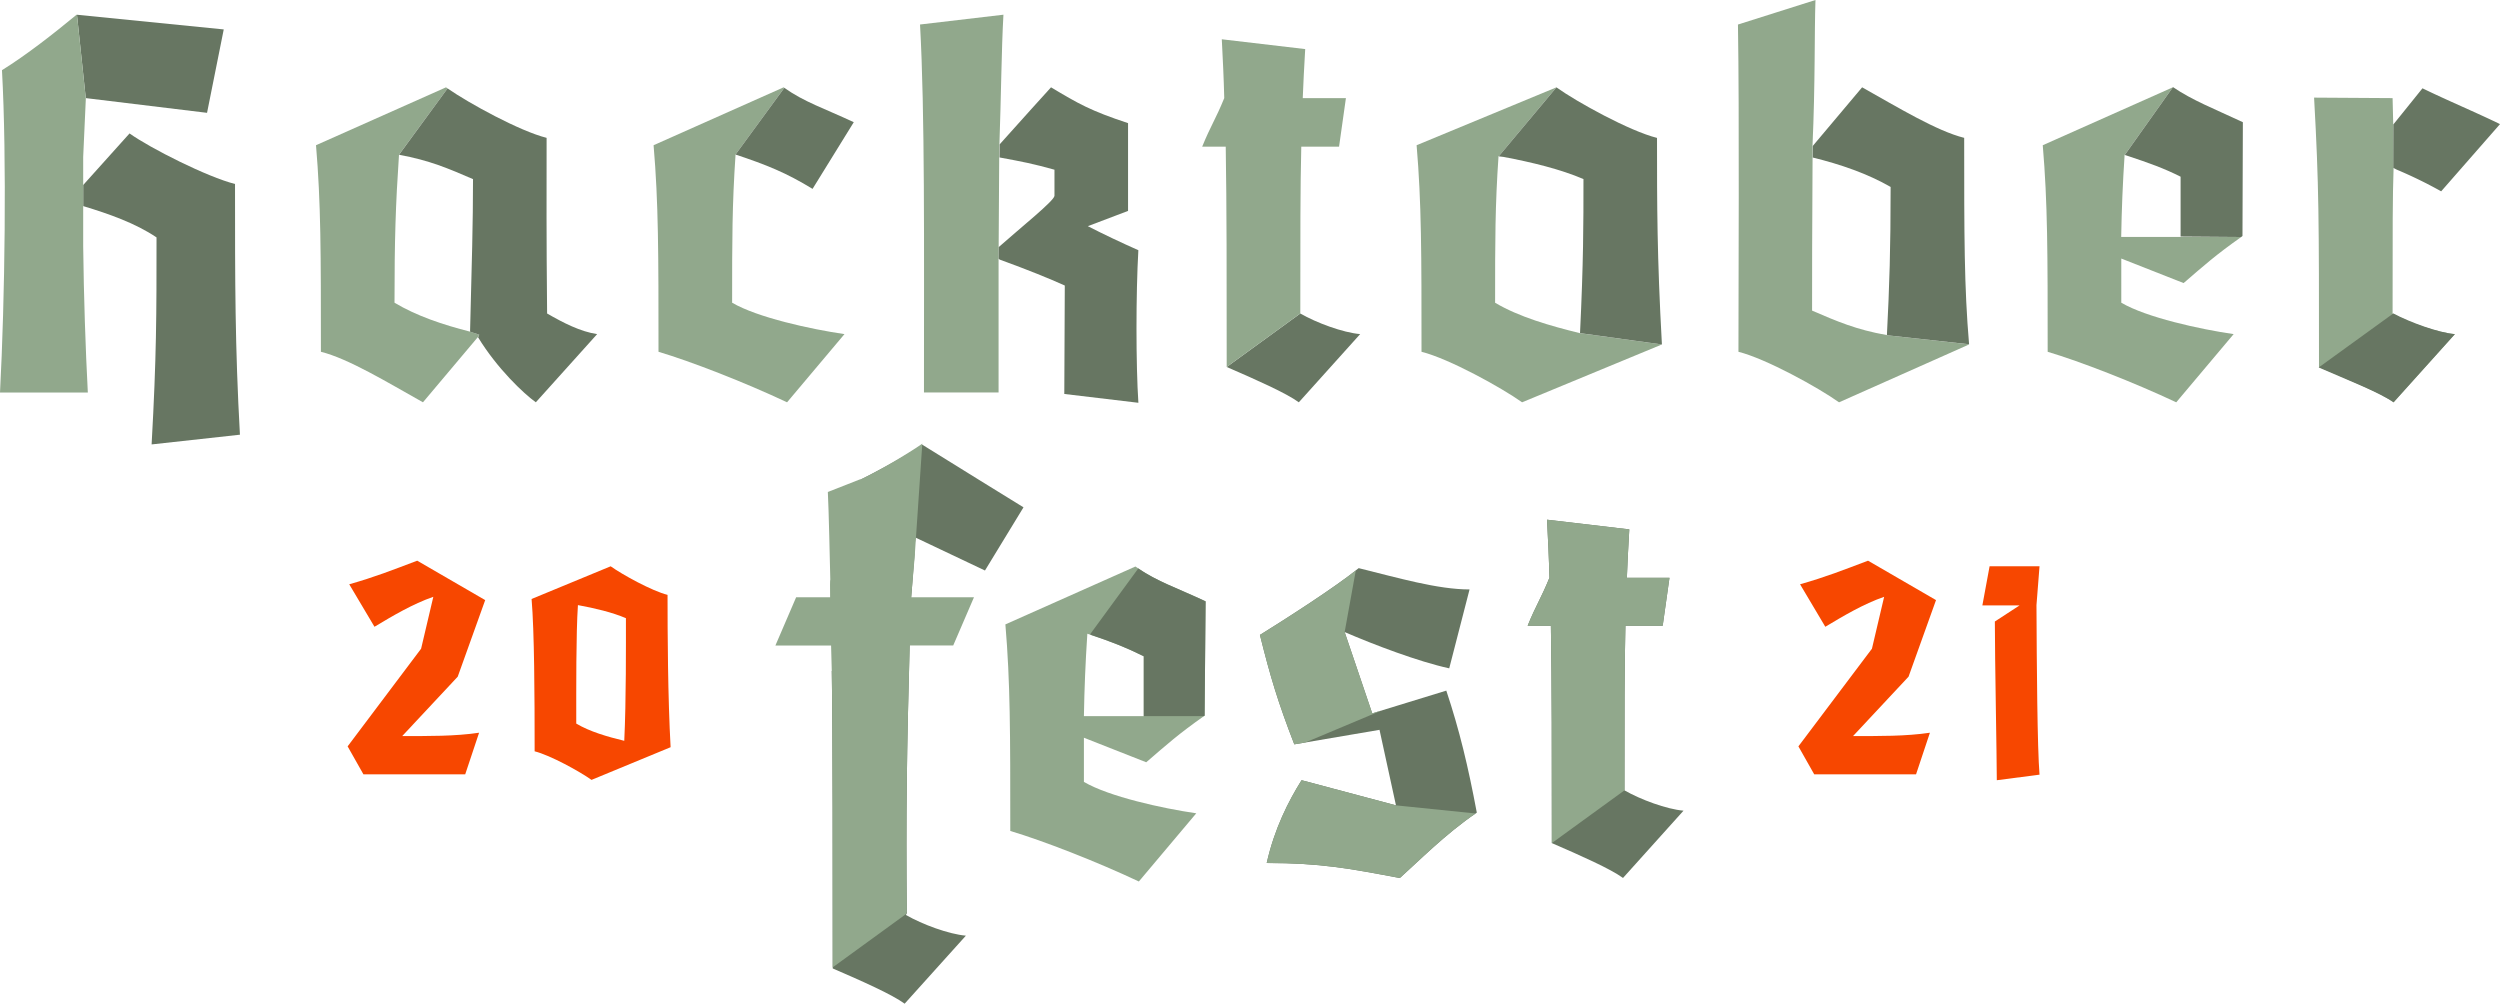<svg xmlns="http://www.w3.org/2000/svg" viewBox="249.51 429.85 2294.49 921.18"><defs><style>.cls-1{fill:#91a88c;}.cls-2{fill:#677662;}.cls-3{fill:#f74700;}</style></defs><g id="Layer_1" data-name="Layer 1"><path class="cls-1" d="M2446,543.81l-.58-23.91-72.05-.46c4.5,81.06,4.5,110.33,4.5,247.22,27,11.71,56.74,23.87,68.45,32.42l56.29-62.59c-15.76-1.35-42.33-10.35-57.19-18.91,0-80.61,0-105.82.9-133.29Z"></path><path class="cls-2" d="M1442.92,717.58l-67.55,49.08c27,11.71,54.5,23.87,66.2,32.42l56.29-62.59C1482.1,735.14,1457.78,726.14,1442.92,717.58Z"></path><path class="cls-1" d="M924.57,571.68l44.79-61.23-.65-.46L849.37,563.13c4.51,53.13,4.51,98.61,4.51,189.58,30.17,9,78.8,27.91,118,46.37l52.69-62.59c-31.07-4.5-80.15-15.31-103.12-28.82,0-57.64,0-89.61,3.15-136Z"></path><path class="cls-1" d="M689.35,737.08l-8.42-2.84h0c-24.77-6.3-49.08-14.41-69.34-26.57,0-57.64,1-89.72,4.14-136.1l.17,0L660.26,511l-1.39-1L539.54,563.13c4.5,53.13,4.5,98.61,4.5,189.58,25.22,6.3,60.79,27.91,93.66,46.37,0,0,40.53-48.18,50.44-59.89Z"></path><path class="cls-1" d="M1774.81,746l-75.21-10.36c-27.46-6.75-55.83-14.86-77.89-27.92,0-57.19,0-89.16,3.15-134.64l.31.05L1678,510l-128.33,53.14c4.5,53.13,4.5,98.61,4.5,189.58,25.21,6.3,73.4,32.87,92.31,46.37L1774.81,746"></path><path class="cls-1" d="M2306.51,647.3l-55.24,0h-54.93c.45-25.67,1.35-48.18,3.15-75.65l.33.1L2243.68,510l0,0-119.34,53.14c4.51,53.13,4.51,98.61,4.51,189.58,30.16,9,78.8,27.91,118,46.37l52.69-62.59c-31.07-4.5-80.15-15.31-103.12-28.82V667.14l57.19,22.52c19.19-16.51,29.1-25.51,52.95-42.33"></path><path class="cls-2" d="M328.32,519.9l111.22,13.5,15.32-76.55L320.15,443.38l8.14,76.93Z"></path><path class="cls-2" d="M469.72,828.81c-4.51-81.06-4.51-139.15-4.51-230.11-25.22-6.3-77.9-32.87-96.81-46.39,0,0-25.87,28.78-42.54,47.35V619c23.78,7.18,48,15.72,67.31,28.74,0,72.05,0,109-4.51,190Z"></path><path class="cls-2" d="M2377.59,767.12c26.88,11.64,57,23.47,68.69,32l56.29-62.59c-14.89-1.28-41.28-10.91-56.48-19Z"></path><path class="cls-2" d="M1530.72,1169l-15.1-69.31-78.2,13.33c-15.11-39.1-21.78-61.32-31.55-100.42,22.21-13.77,70.2-44.43,90.64-61.31,36,8.88,72.43,19.55,101.75,19.55l-18.66,72.42c-28.44-6.22-69.32-21.77-96-33.32l25.32,74.64,68-20.88c12,36,20,69.31,28,112-28.43,19.11-54.65,45.76-70.64,60-47.1-8.88-72.87-13.77-122.19-13.77,7.11-31.55,20-56.87,32-76Z"></path><path class="cls-2" d="M1742.65,960.15h39.1l-6.22,44h-34.21c-.89,37.33-.89,78.64-.89,151.07,14.67,8.44,38.66,17.33,54.21,18.66l-55.54,61.76c-11.55-8.44-38.66-20.44-65.32-32,0-82.64,0-145.29-.88-199.5h-21.33c8-19.55,12-24.44,20-44-.44-18.21-1.33-36-2.22-53.32l75.53,8.89C1744,932.16,1743.1,946.38,1742.65,960.15Z"></path><path class="cls-1" d="M1673.78,1203.64c0-82.64,0-145.29-.88-199.5h-21.33c8-19.55,12-24.44,20-44-.44-18.21-1.33-36-2.22-53.32l75.53,8.89c-.88,16.44-1.77,30.66-2.22,44.43h39.1l-6.22,44h-34.21c-.89,37.33-.89,78.64-.89,151.07"></path><path class="cls-1" d="M1447.52,1111.28l69.84-29.3-8.41,2.58-25.32-74.64,10.22-56.52c-21.66,17.22-66.66,46-88,59.18,9.77,39.1,16.44,61.32,31.55,100.42Z"></path><path class="cls-1" d="M1530.72,1169l-86.64-23.1c-12,19.11-24.88,44.43-32,76,49.32,0,75.09,4.89,122.19,13.77,15.78-14,41.52-40.16,69.52-59.2Z"></path><path class="cls-1" d="M1356,981.75l-.91,104.92c-24.31,17.12-34.22,26.13-53.58,42.79l-57.19-22.52v40.53c23,13.51,72,24.32,103.12,28.82l-52.69,62.59c-39.17-18.46-87.81-37.37-118-46.38,0-91,0-136.45-4.5-189.58l119.34-53.13C1310.52,963.29,1328.07,968.7,1356,981.75Zm-56.75,105.37v-54.93c-16.21-8.1-31.07-14-51.78-20.71-1.8,27.46-2.7,50-3.15,75.64Z"></path><path class="cls-2" d="M1250.38,1011.48l-.07.94c19.22,6.36,33.5,12.05,48.94,19.77v54.93h55.21l.63-.45.91-104.92c-26.65-12.45-43.85-18-61.8-30.17Z"></path><path class="cls-1" d="M328.29,520.31l-8.14-76.93-.39,0c-20.71,17.12-45.93,36.92-68.44,50.88,4.5,81.06,2.7,210.75-1.81,295.86h80.61c-2.14-40.65-3.7-87.5-4.26-134.31V573.93Z"></path><path class="cls-1" d="M1166.62,567.29c1.82-52,2-91.53,3.84-123.95l-76.55,9c4.5,81,3.61,200.83,3.61,337.73H1166V668.5Z"></path><path class="cls-2" d="M1294.29,659.49c-15.3-6.76-32.42-14.86-46.37-22.06l36.91-14V542.86c-34.21-11.26-45.92-18-70.69-32.87,0,0-31.38,34.58-47.17,52.36l-.11,12c21.62,4,31.07,5.86,50.44,11.25V609.5c0,4.49-30.9,29.13-51.17,47.13l-.09,10.68,1,.79c26,9.44,45.8,17.52,59.73,23.81,0,22.52-.45,80.6-.45,99.52l68,8.1C1292,764.87,1292,699.12,1294.29,659.49Z"></path><path class="cls-2" d="M924.57,571.68c28.37,9.45,46.39,16.66,70.7,31.52L1033.1,542c-27.6-12.91-45.07-18.35-63.74-31.52Z"></path><path class="cls-2" d="M751.64,717.58c-.74-80.52-.46-99.52-.46-161.21C726.53,550.2,680,524.71,660.27,511l-44.42,60.73.06.22c27.68,5,45.08,12.53,67.73,22.3,0,41-1.11,77.44-2.71,140l8.42,2.84-1.06,2.35c17.55,28.71,41.76,51.57,53,59.65l56.28-62.59C782.26,734.24,766.49,726.14,751.64,717.58Z"></path><path class="cls-1" d="M1375.37,766.66c0-83.75,0-147.25-.89-202.19h-21.62c8.1-19.81,12.16-24.76,20.26-44.57-.45-18.47-1.35-36.48-2.25-54l76.55,9c-.89,16.66-1.8,31.07-2.25,45h39.62l-6.3,44.57h-34.67c-.9,37.83-.9,79.71-.9,153.11Z"></path><path class="cls-2" d="M1625,573.34l4.41.53c26.05,4.88,52.54,11.38,73.4,20.33,0,42.32,0,75.64-3.16,141.39L1774.81,746c-4.5-81.06-4.5-127.89-4.5-189.58-25.22-6.31-73.41-32.88-92.32-46.38Z"></path><path class="cls-1" d="M1913,564c2.62-57.89,1.7-104.78,2.75-134.15l-71.15,22.52c1.35,81,.45,238.66.45,300.36,25.22,6.3,73.41,32.87,92.32,46.37L2056.73,746v-.14l-75.45-8.29v-.17c-28.23-5-45.75-12.6-68.65-22.48,0-22,0-80.15.45-140.49Z"></path><path class="cls-2" d="M2056.72,745.81c-4.49-53.07-4.49-98.56-4.49-189.44-25.23-6.31-60.8-27.92-93.67-46.38,0,0-30.8,36.46-45.31,53.83l0,10.6c25.61,6.3,50.34,14.84,71.46,27,0,57.11-1.06,90.14-3.41,136.12Z"></path><path class="cls-2" d="M2199.6,572.1l2.88.91c19.23,6.36,32.93,11.24,48.37,19v54.94l55.63.42c.22-.16,1-.79,1.17-.94L2308,542c-26.65-12.46-46.2-20-64.15-32.21Z"></path><path class="cls-2" d="M2472.85,510.89l-26.12,32.42-.64.71v39.91l3.21,1.65A407.86,407.86,0,0,1,2490,605.45l54-61.69C2522.83,533.4,2494.91,521.69,2472.85,510.89Z"></path><path class="cls-3" d="M568.56,1114.86,636,1025.22l11.21-47.62c-19.1,6.62-37.44,17.57-54,27.5l-23.17-39c23.42-6.62,39.47-13,62.39-21.65l62.39,36.17-25.21,70.28-50.93,54.5c23.93,0,48.38.25,70.54-3.06l-12.74,38.2H583.07Z"></path><path class="cls-3" d="M862.18,975.82c0,34.89.26,94,2.81,139.81l-72.58,30c-10.7-7.64-37.95-22.67-52.21-26.23,0-51.45-.25-109.76-2.8-139.81l72.58-30C820.67,957.23,847.92,972.25,862.18,975.82Zm-39.72,133.95c1.78-37.18,1.52-88.62,1.52-112.56-12.47-5.35-28.52-9.17-44.05-12-1.78,26.48-1.53,76.4-1.53,108.74C790.88,1101.37,806.92,1106,822.46,1109.77Z"></path><path class="cls-3" d="M1900.08,1114.86l67.49-89.64,11.2-47.62c-19.1,6.62-37.43,17.57-54,27.5l-23.17-39c23.43-6.62,39.47-13,62.39-21.65l62.39,36.17-25.21,70.28-50.93,54.5c23.94,0,48.39.25,70.54-3.06l-12.73,38.2H1914.6Z"></path><path class="cls-3" d="M2082.17,1145.93c0-19.86-1.79-111.29-1.79-145.66l22.67-14.78h-34.13l6.63-35.9h45.83l-2.8,35.65c.26,55.77.77,131.15,2.8,155.6Z"></path><path class="cls-2" d="M1081.16,1268.65l.63-.33c-.89-90.43,0-151.41,2.65-248l23.94-3L1127.44,979h-41.67l3.15-40.61c-.92-4.34,1-15.09,1-15.09l63.59,30.17,35.36-58S1110.12,846.89,1096,838c-11.52,8.43-53.65,31.71-80.24,43.23,1.33,22.61,2.66,72.94,3.55,97.76h-.45l-19.06,41.33h21.28c.25,7.75.49,18.16.71,25.36h-8.89c.89,54.81.89,189.5.89,273,27,11.68,54.36,23.81,66,32.35L1136,1288.6c-15.72-1.36-40-10.34-54.8-18.87Z"></path><path class="cls-1" d="M1085.77,978l3.15-36.13L1096,837c-8.15,6-39.18,25-57.23,33.12v-.3l-29.47,11.56c.89,17.52,1.8,61.89,2.25,80.31-.29.28-.3,6.91-.18,16.3H980.22l-19.06,44.33h51.12c.32,12.72.6,22.36.6,22.36.89,54.81.89,189.5.89,273l67.39-49v-1.08l.63-.33c-.89-90.43,0-148.41,2.65-245h39.93L1143.43,978Z"></path></g></svg>
